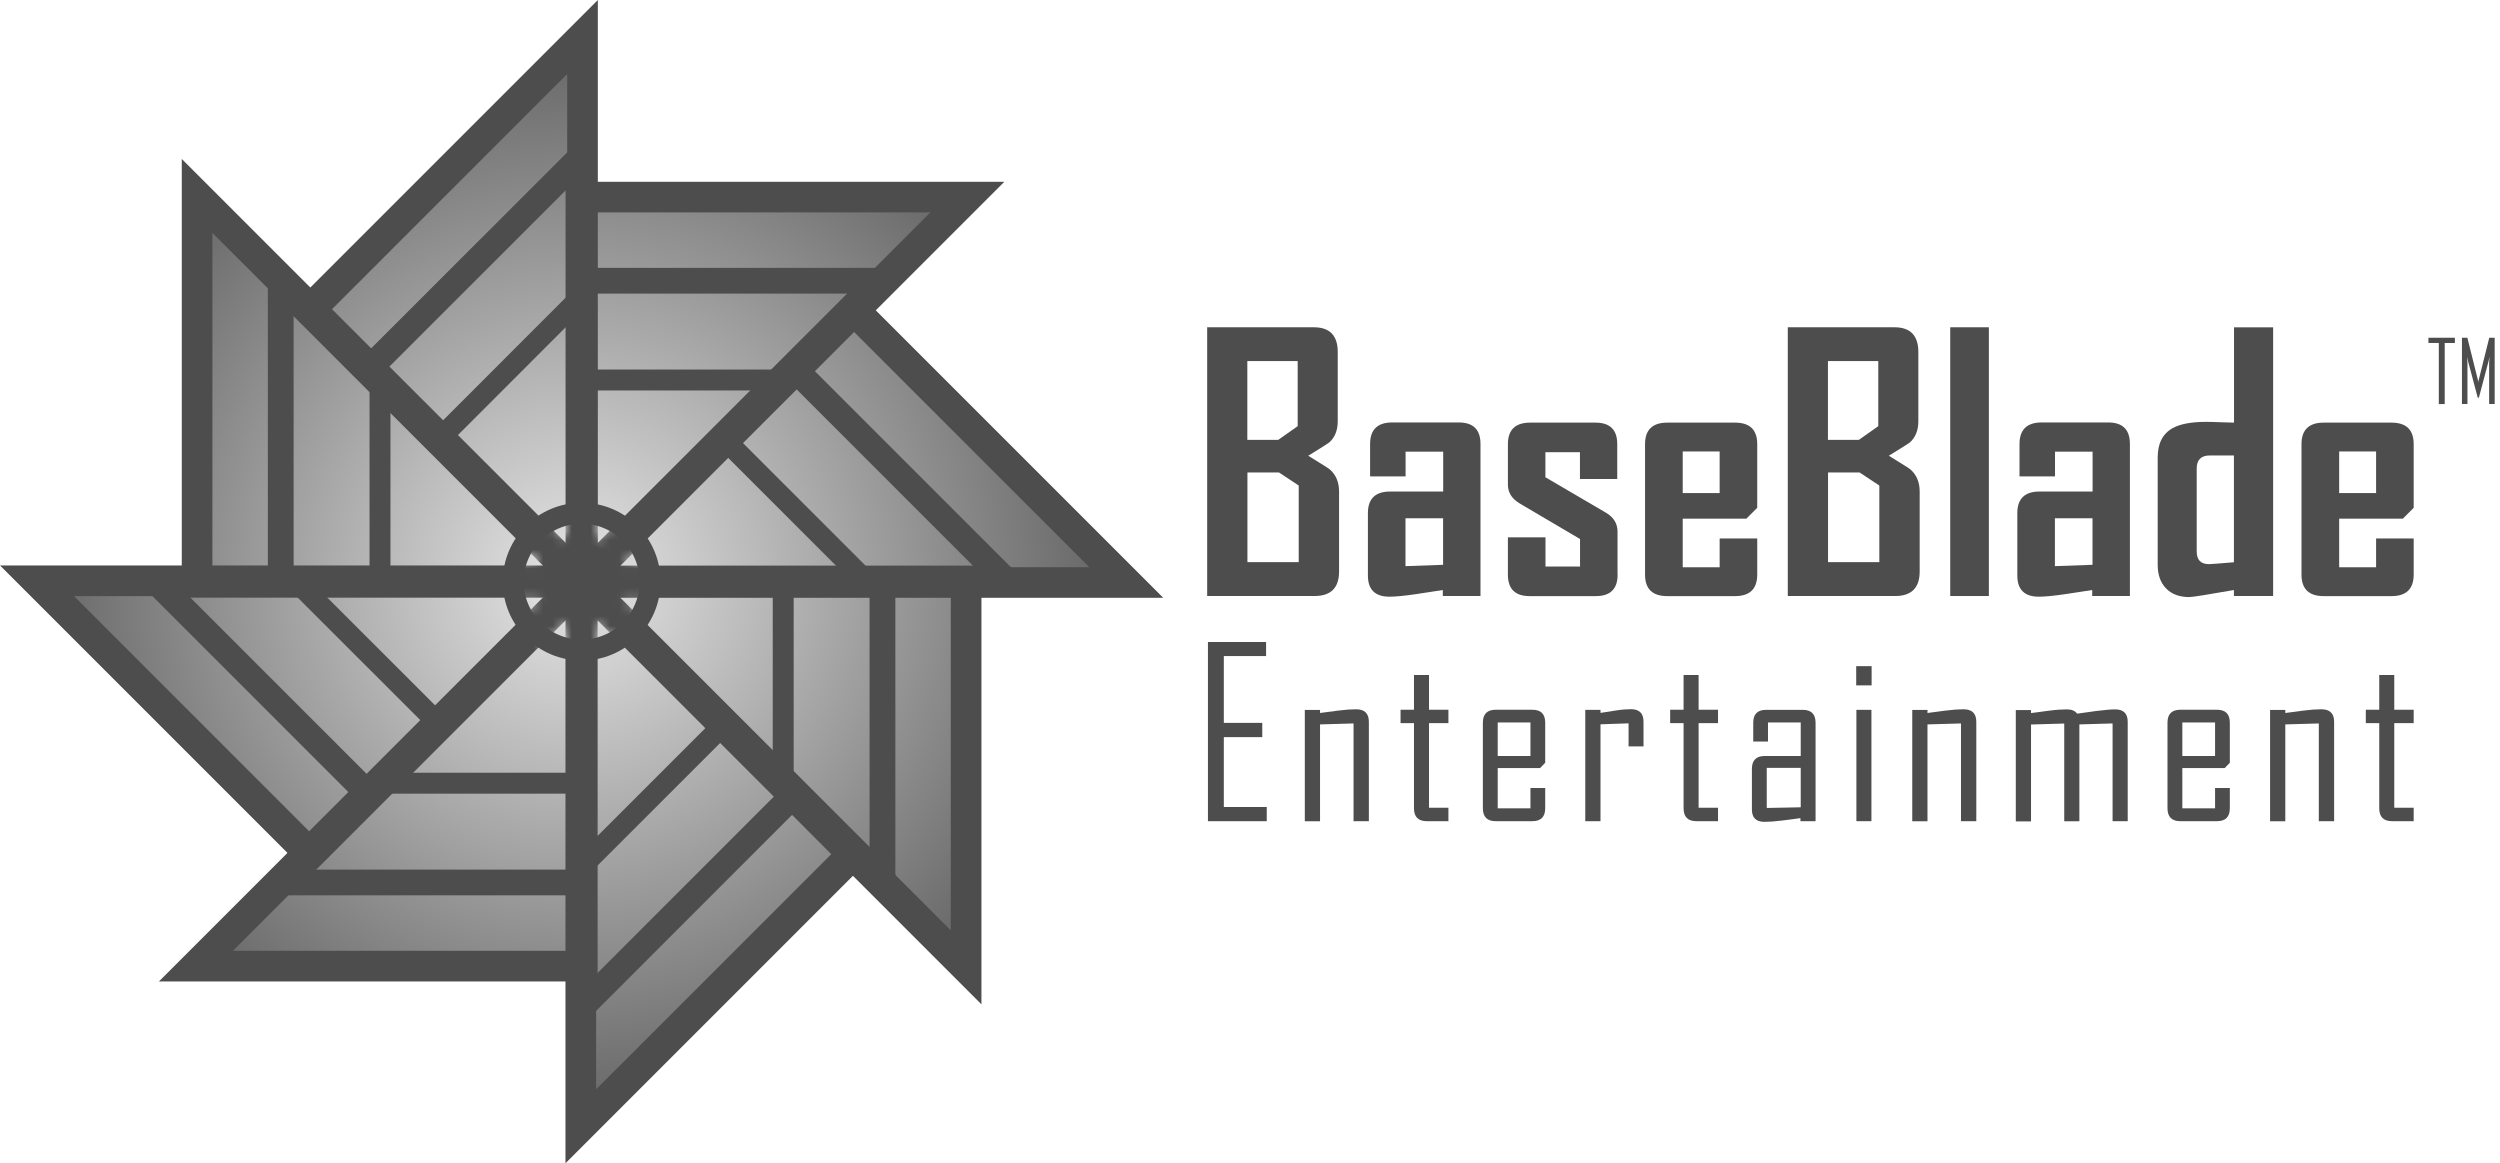 <?xml version="1.0" encoding="UTF-8"?><svg xmlns="http://www.w3.org/2000/svg" xmlns:xlink="http://www.w3.org/1999/xlink" viewBox="0 0 262.7 122.24"><defs><style>.g{mask:url(#e);}.h,.i,.j,.k,.l,.m{fill:none;stroke-miterlimit:10;}.h,.j{stroke-width:3.22px;}.h,.k,.m{stroke:#4d4d4d;}.i,.j,.l{stroke:#000;}.i,.k{stroke-width:2.2px;}.n{fill:#4d4d4d;}.o{fill:url(#f);}.l,.m{stroke-width:2.71px;}.p{fill:url(#d);}</style><radialGradient id="d" cx="60.2" cy="61" fx="60.2" fy="61" r="56.28" gradientTransform="matrix(1, 0, 0, 1, 0, 0)" gradientUnits="userSpaceOnUse"><stop offset="0" stop-color="#e6e6e6"/><stop offset="1" stop-color="#666"/></radialGradient><radialGradient id="f" cx="53.52" cy="61.27" fx="53.52" fy="61.27" r="64.12" gradientTransform="translate(8.97) scale(.97 1)" gradientUnits="userSpaceOnUse"><stop offset=".12" stop-color="#000" stop-opacity="0"/><stop offset=".12" stop-color="#fff"/><stop offset=".49" stop-color="#fff"/></radialGradient><mask id="e" x="-1.43" y="-2.75" width="124.79" height="128.03" maskUnits="userSpaceOnUse"><g><g><g><g><g><polygon class="j" points="61.21 61.31 32.5 32.6 61.21 3.89 61.21 61.31"/><polygon class="j" points="61.03 60.93 89.74 89.64 61.03 118.35 61.03 60.93"/></g><g><polygon class="j" points="60.93 61.21 89.64 32.5 118.35 61.21 60.93 61.21"/><polygon class="j" points="61.31 61.03 32.6 89.74 3.89 61.03 61.31 61.03"/></g></g><g><g><polygon class="j" points="61.04 61.32 61.04 20.71 101.65 20.71 61.04 61.32"/><polygon class="j" points="61.19 60.92 61.19 101.52 20.59 101.52 61.19 60.92"/></g><g><polygon class="j" points="60.92 61.04 101.52 61.04 101.52 101.65 60.92 61.04"/><polygon class="j" points="61.32 61.19 20.71 61.19 20.71 20.59 61.32 61.19"/></g></g></g><g><g><g><polygon class="l" points="61.19 61.27 38.72 38.8 61.19 16.34 61.19 61.27"/><polygon class="l" points="61.05 60.97 83.51 83.43 61.05 105.9 61.05 60.97"/></g><g><polygon class="l" points="60.97 61.19 83.43 38.72 105.9 61.19 60.97 61.19"/><polygon class="l" points="61.27 61.05 38.8 83.51 16.34 61.05 61.27 61.05"/></g></g><g><g><polygon class="l" points="61.06 61.27 61.06 29.5 92.83 29.5 61.06 61.27"/><polygon class="l" points="61.18 60.96 61.18 92.73 29.4 92.73 61.18 60.96"/></g><g><polygon class="l" points="60.96 61.06 92.73 61.06 92.73 92.83 60.96 61.06"/><polygon class="l" points="61.27 61.18 29.5 61.18 29.5 29.4 61.27 61.18"/></g></g></g><g><g><g><polygon class="i" points="61.16 61.22 46.11 46.17 61.16 31.11 61.16 61.22"/><polygon class="i" points="61.07 61.02 76.12 76.07 61.07 91.12 61.07 61.02"/></g><g><polygon class="i" points="61.02 61.16 76.07 46.11 91.12 61.16 61.02 61.16"/><polygon class="i" points="61.22 61.07 46.17 76.12 31.11 61.07 61.22 61.07"/></g></g><g><g><polygon class="i" points="61.08 61.22 61.08 39.93 82.37 39.93 61.08 61.22"/><polygon class="i" points="61.16 61.01 61.16 82.3 39.87 82.3 61.16 61.01"/></g><g><polygon class="i" points="61.01 61.08 82.3 61.08 82.3 82.37 61.01 61.08"/><polygon class="i" points="61.22 61.16 39.93 61.16 39.93 39.87 61.22 61.16"/></g></g></g></g><path class="o" d="M3.28,31.94C-1.77,42.98-1.54,53.08-1.35,58.44c1.05,30.52,18.21,52.24,20.97,54.51,4.68,3.84,24.93,13.06,47.53,12.28,7.55-.26,28.53-2.42,43.27-20.14,15.1-18.17,13.26-40.18,12.36-50.89-.91-10.9-2.57-30.71-18.03-44.53C87.95-5.35,66.37-2.98,57.36-1.99,51.16-1.31,16.39,3.32,3.28,31.94Z"/></g></mask></defs><g id="a"/><g id="b"><g id="c"><g><g><polyline class="p" points="20.94 59.67 20.94 21.14 32.45 32.65 60.34 4.75 60.34 21.48 100.35 21.48 88.83 32.99 116.51 60.67 101.49 60.67 101.49 100.53 89.76 88.8 61.33 117.24 61.33 101.52 21.89 101.52 33.14 90.28 3.89 61.03 20.71 61.03 20.94 59.67"/><g><g><g class="g"><g><g><g><g><polygon class="h" points="61.21 61.31 32.5 32.6 61.21 3.89 61.21 61.31"/><polygon class="h" points="61.03 60.93 89.74 89.64 61.03 118.35 61.03 60.93"/></g><g><polygon class="h" points="60.93 61.21 89.64 32.5 118.35 61.21 60.93 61.21"/><polygon class="h" points="61.31 61.03 32.6 89.74 3.89 61.03 61.31 61.03"/></g></g><g><g><polygon class="h" points="61.04 61.32 61.04 20.71 101.65 20.71 61.04 61.32"/><polygon class="h" points="61.19 60.92 61.19 101.52 20.59 101.52 61.19 60.92"/></g><g><polygon class="h" points="60.92 61.04 101.52 61.04 101.52 101.65 60.92 61.04"/><polygon class="h" points="61.32 61.19 20.71 61.19 20.71 20.59 61.32 61.19"/></g></g></g><g><g><g><polygon class="m" points="61.19 61.27 38.72 38.8 61.19 16.34 61.19 61.27"/><polygon class="m" points="61.05 60.97 83.51 83.43 61.05 105.9 61.05 60.97"/></g><g><polygon class="m" points="60.97 61.19 83.43 38.72 105.9 61.19 60.97 61.19"/><polygon class="m" points="61.27 61.05 38.8 83.51 16.34 61.05 61.27 61.05"/></g></g><g><g><polygon class="m" points="61.06 61.27 61.06 29.5 92.83 29.5 61.06 61.27"/><polygon class="m" points="61.18 60.96 61.18 92.73 29.4 92.73 61.18 60.96"/></g><g><polygon class="m" points="60.96 61.06 92.73 61.06 92.73 92.83 60.96 61.06"/><polygon class="m" points="61.27 61.18 29.5 61.18 29.5 29.4 61.27 61.18"/></g></g></g><g><g><g><polygon class="k" points="61.16 61.22 46.11 46.17 61.16 31.11 61.16 61.22"/><polygon class="k" points="61.07 61.02 76.12 76.07 61.07 91.12 61.07 61.02"/></g><g><polygon class="k" points="61.02 61.16 76.07 46.11 91.12 61.16 61.02 61.16"/><polygon class="k" points="61.22 61.07 46.17 76.12 31.11 61.07 61.22 61.07"/></g></g><g><g><polygon class="k" points="61.08 61.22 61.08 39.93 82.37 39.93 61.08 61.22"/><polygon class="k" points="61.16 61.01 61.16 82.3 39.87 82.3 61.16 61.01"/></g><g><polygon class="k" points="61.01 61.08 82.3 61.08 82.3 82.37 61.01 61.08"/><polygon class="k" points="61.22 61.16 39.93 61.16 39.93 39.87 61.22 61.16"/></g></g></g></g></g><circle class="k" cx="61.12" cy="61.12" r="7.19"/><circle class="n" cx="61.12" cy="61.12" r="4.01"/></g><g><g><path class="n" d="M140.71,60.05c0,1.72-.86,2.58-2.58,2.58h-11.28v-28.24h11.21c1.67,0,2.51,.87,2.51,2.6v7.27c0,.96-.3,1.71-.9,2.24-.08,.07-.82,.54-2.2,1.39,1.43,.88,2.19,1.36,2.27,1.44,.65,.57,.97,1.34,.97,2.33v8.39Zm-4.35-15.27v-6.84h-5.29v8.28h3.25l2.04-1.44Zm.11,14.29v-8.05l-2.07-1.37h-3.32v9.42h5.4Z"/><path class="n" d="M155.56,62.63h-3.95v-.63c-.94,.14-1.88,.29-2.81,.43-1.23,.18-2.16,.27-2.8,.27-1.5,0-2.26-.74-2.26-2.22v-6.57c0-1.5,.78-2.26,2.33-2.26h5.58v-4.19h-3.95v2.6h-3.73v-3.41c0-1.5,.78-2.26,2.33-2.26h6.98c1.53,0,2.29,.75,2.29,2.26v15.97Zm-3.92-3.28v-4.89h-3.95v5.03l3.95-.14Z"/><path class="n" d="M169.98,60.38c0,1.5-.76,2.26-2.29,2.26h-6.95c-1.53,0-2.29-.75-2.29-2.26v-3.92h3.95v3.07h3.63v-2.89l-6.33-3.73c-.83-.49-1.25-1.15-1.25-1.98v-4.26c0-1.5,.78-2.26,2.33-2.26h6.87c1.53,0,2.29,.75,2.29,2.26v3.66h-3.92v-2.81h-3.63v2.63l6.32,3.7c.84,.48,1.26,1.15,1.26,2.02v4.51Z"/><path class="n" d="M184.65,60.38c0,1.5-.78,2.26-2.33,2.26h-7.13c-1.55,0-2.33-.75-2.33-2.26v-13.71c0-1.5,.78-2.26,2.33-2.26h7.13c1.55,0,2.33,.75,2.33,2.26v6.69l-1.14,1.14h-6.69v5.11h3.88v-3.03h3.95v3.81Zm-3.95-8.57v-4.37h-3.88v4.37h3.88Z"/><path class="n" d="M201.72,60.05c0,1.72-.86,2.58-2.58,2.58h-11.28v-28.24h11.21c1.67,0,2.51,.87,2.51,2.6v7.27c0,.96-.3,1.71-.9,2.24-.08,.07-.82,.54-2.2,1.39,1.43,.88,2.19,1.36,2.27,1.44,.65,.57,.97,1.34,.97,2.33v8.39Zm-4.35-15.27v-6.84h-5.29v8.28h3.25l2.04-1.44Zm.11,14.29v-8.05l-2.07-1.37h-3.32v9.42h5.4Z"/><path class="n" d="M208.99,62.63h-4.06v-28.24h4.06v28.24Z"/><path class="n" d="M223.8,62.63h-3.95v-.63c-.94,.14-1.88,.29-2.81,.43-1.23,.18-2.16,.27-2.8,.27-1.5,0-2.26-.74-2.26-2.22v-6.57c0-1.5,.78-2.26,2.33-2.26h5.58v-4.19h-3.95v2.6h-3.73v-3.41c0-1.5,.78-2.26,2.33-2.26h6.98c1.53,0,2.29,.75,2.29,2.26v15.97Zm-3.92-3.28v-4.89h-3.95v5.03l3.95-.14Z"/><path class="n" d="M238.85,62.63h-4.11v-.63c-2.79,.49-4.35,.74-4.69,.74-1.03,0-1.85-.3-2.44-.91s-.88-1.43-.88-2.48v-11.28c0-1.48,.53-2.51,1.59-3.09,.77-.43,1.94-.65,3.5-.65,.35,0,.85,.01,1.52,.04,.66,.02,1.13,.04,1.41,.04v-10.01h4.11v28.24Zm-4.11-3.55v-11.22h-2.54c-.91,0-1.37,.46-1.37,1.37v8.72c0,.89,.43,1.33,1.3,1.33,.2,0,1.08-.07,2.62-.2Z"/><path class="n" d="M253.63,60.38c0,1.5-.78,2.26-2.33,2.26h-7.13c-1.55,0-2.33-.75-2.33-2.26v-13.71c0-1.5,.78-2.26,2.33-2.26h7.13c1.55,0,2.33,.75,2.33,2.26v6.69l-1.14,1.14h-6.69v5.11h3.88v-3.03h3.95v3.81Zm-3.95-8.57v-4.37h-3.88v4.37h3.88Z"/></g><g><path class="n" d="M133.11,86.29h-6.18v-18.83h6.11v1.48h-4.44v7.02h4.04v1.5h-4.04v7.34h4.51v1.48Z"/><path class="n" d="M143.83,86.29h-1.6v-10.27l-3.52,.1v10.18h-1.6v-11.7h1.6v.32c.63-.08,1.25-.16,1.89-.25,.77-.1,1.4-.14,1.9-.14,.89,0,1.34,.44,1.34,1.31v10.47Z"/><path class="n" d="M152.2,86.29h-2.27c-.9,0-1.35-.45-1.35-1.36v-8.94h-1.41v-1.41h1.41v-3.65h1.58v3.65h2.04v1.41h-2.04v8.89h2.04v1.41Z"/><path class="n" d="M162.37,84.93c0,.91-.45,1.36-1.35,1.36h-3.85c-.9,0-1.35-.45-1.35-1.36v-8.99c0-.91,.45-1.36,1.35-1.36h3.85c.9,0,1.35,.45,1.35,1.36v4.21l-.54,.56h-4.45v4.23h3.44v-2.14h1.55v2.12Zm-1.55-5.49v-3.52h-3.44v3.52h3.44Z"/><path class="n" d="M172.71,78.43h-1.58v-2.42l-2.95,.1v10.18h-1.6v-11.7h1.6v.32c.53-.08,1.06-.16,1.6-.25,.64-.1,1.17-.14,1.6-.14,.88,0,1.32,.44,1.32,1.31v2.61Z"/><path class="n" d="M180.53,86.29h-2.27c-.9,0-1.35-.45-1.35-1.36v-8.94h-1.41v-1.41h1.41v-3.65h1.58v3.65h2.04v1.41h-2.04v8.89h2.04v1.41Z"/><path class="n" d="M190.77,86.29h-1.58v-.32c-.63,.09-1.27,.17-1.9,.25-.79,.1-1.42,.14-1.89,.14-.87,0-1.31-.43-1.31-1.3v-4.27c0-.9,.45-1.35,1.36-1.35h3.77v-3.52h-3.44v2h-1.55v-1.97c0-.91,.45-1.36,1.35-1.36h3.85c.9,0,1.35,.45,1.35,1.36v10.35Zm-1.55-1.46v-4.14h-3.57v4.21l3.57-.07Z"/><path class="n" d="M196.67,72.02h-1.62v-2.02h1.62v2.02Zm-.02,14.27h-1.58v-11.7h1.58v11.7Z"/><path class="n" d="M207.66,86.29h-1.6v-10.27l-3.52,.1v10.18h-1.6v-11.7h1.6v.32c.63-.08,1.25-.16,1.89-.25,.77-.1,1.4-.14,1.9-.14,.89,0,1.34,.44,1.34,1.31v10.47Z"/><path class="n" d="M223.59,86.29h-1.6v-10.27l-3.49,.1v10.18h-1.59v-10.27l-3.49,.1v10.18h-1.6v-11.7h1.6v.32c.63-.08,1.25-.16,1.88-.25,.76-.1,1.39-.14,1.89-.14s.85,.15,1.08,.45c.67-.09,1.34-.18,2.01-.28,.87-.11,1.54-.17,1.98-.17,.88,0,1.32,.44,1.32,1.31v10.47Z"/><path class="n" d="M234.31,84.93c0,.91-.45,1.36-1.35,1.36h-3.85c-.9,0-1.35-.45-1.35-1.36v-8.99c0-.91,.45-1.36,1.35-1.36h3.85c.9,0,1.35,.45,1.35,1.36v4.21l-.54,.56h-4.45v4.23h3.44v-2.14h1.55v2.12Zm-1.55-5.49v-3.52h-3.44v3.52h3.44Z"/><path class="n" d="M245.26,86.29h-1.6v-10.27l-3.52,.1v10.18h-1.6v-11.7h1.6v.32c.63-.08,1.25-.16,1.89-.25,.77-.1,1.4-.14,1.9-.14,.89,0,1.34,.44,1.34,1.31v10.47Z"/><path class="n" d="M253.63,86.29h-2.27c-.9,0-1.35-.45-1.35-1.36v-8.94h-1.41v-1.41h1.41v-3.65h1.58v3.65h2.04v1.41h-2.04v8.89h2.04v1.41Z"/></g></g></g></g><g><path class="n" d="M257.97,36.04h-1.08v6.42h-.62v-6.42h-1.09v-.55h2.78v.55Z"/><path class="n" d="M262.14,42.45h-.58v-4.41c0-.06,.02-.24,.06-.55l-1.14,4.3h-.12l-1.14-4.3c.04,.31,.06,.49,.06,.55v4.41h-.58v-6.96h.57l1.13,4.53s.01,.09,.02,.2c0-.04,0-.11,.02-.2l1.13-4.53h.57v6.96Z"/></g></g></g></g></svg>